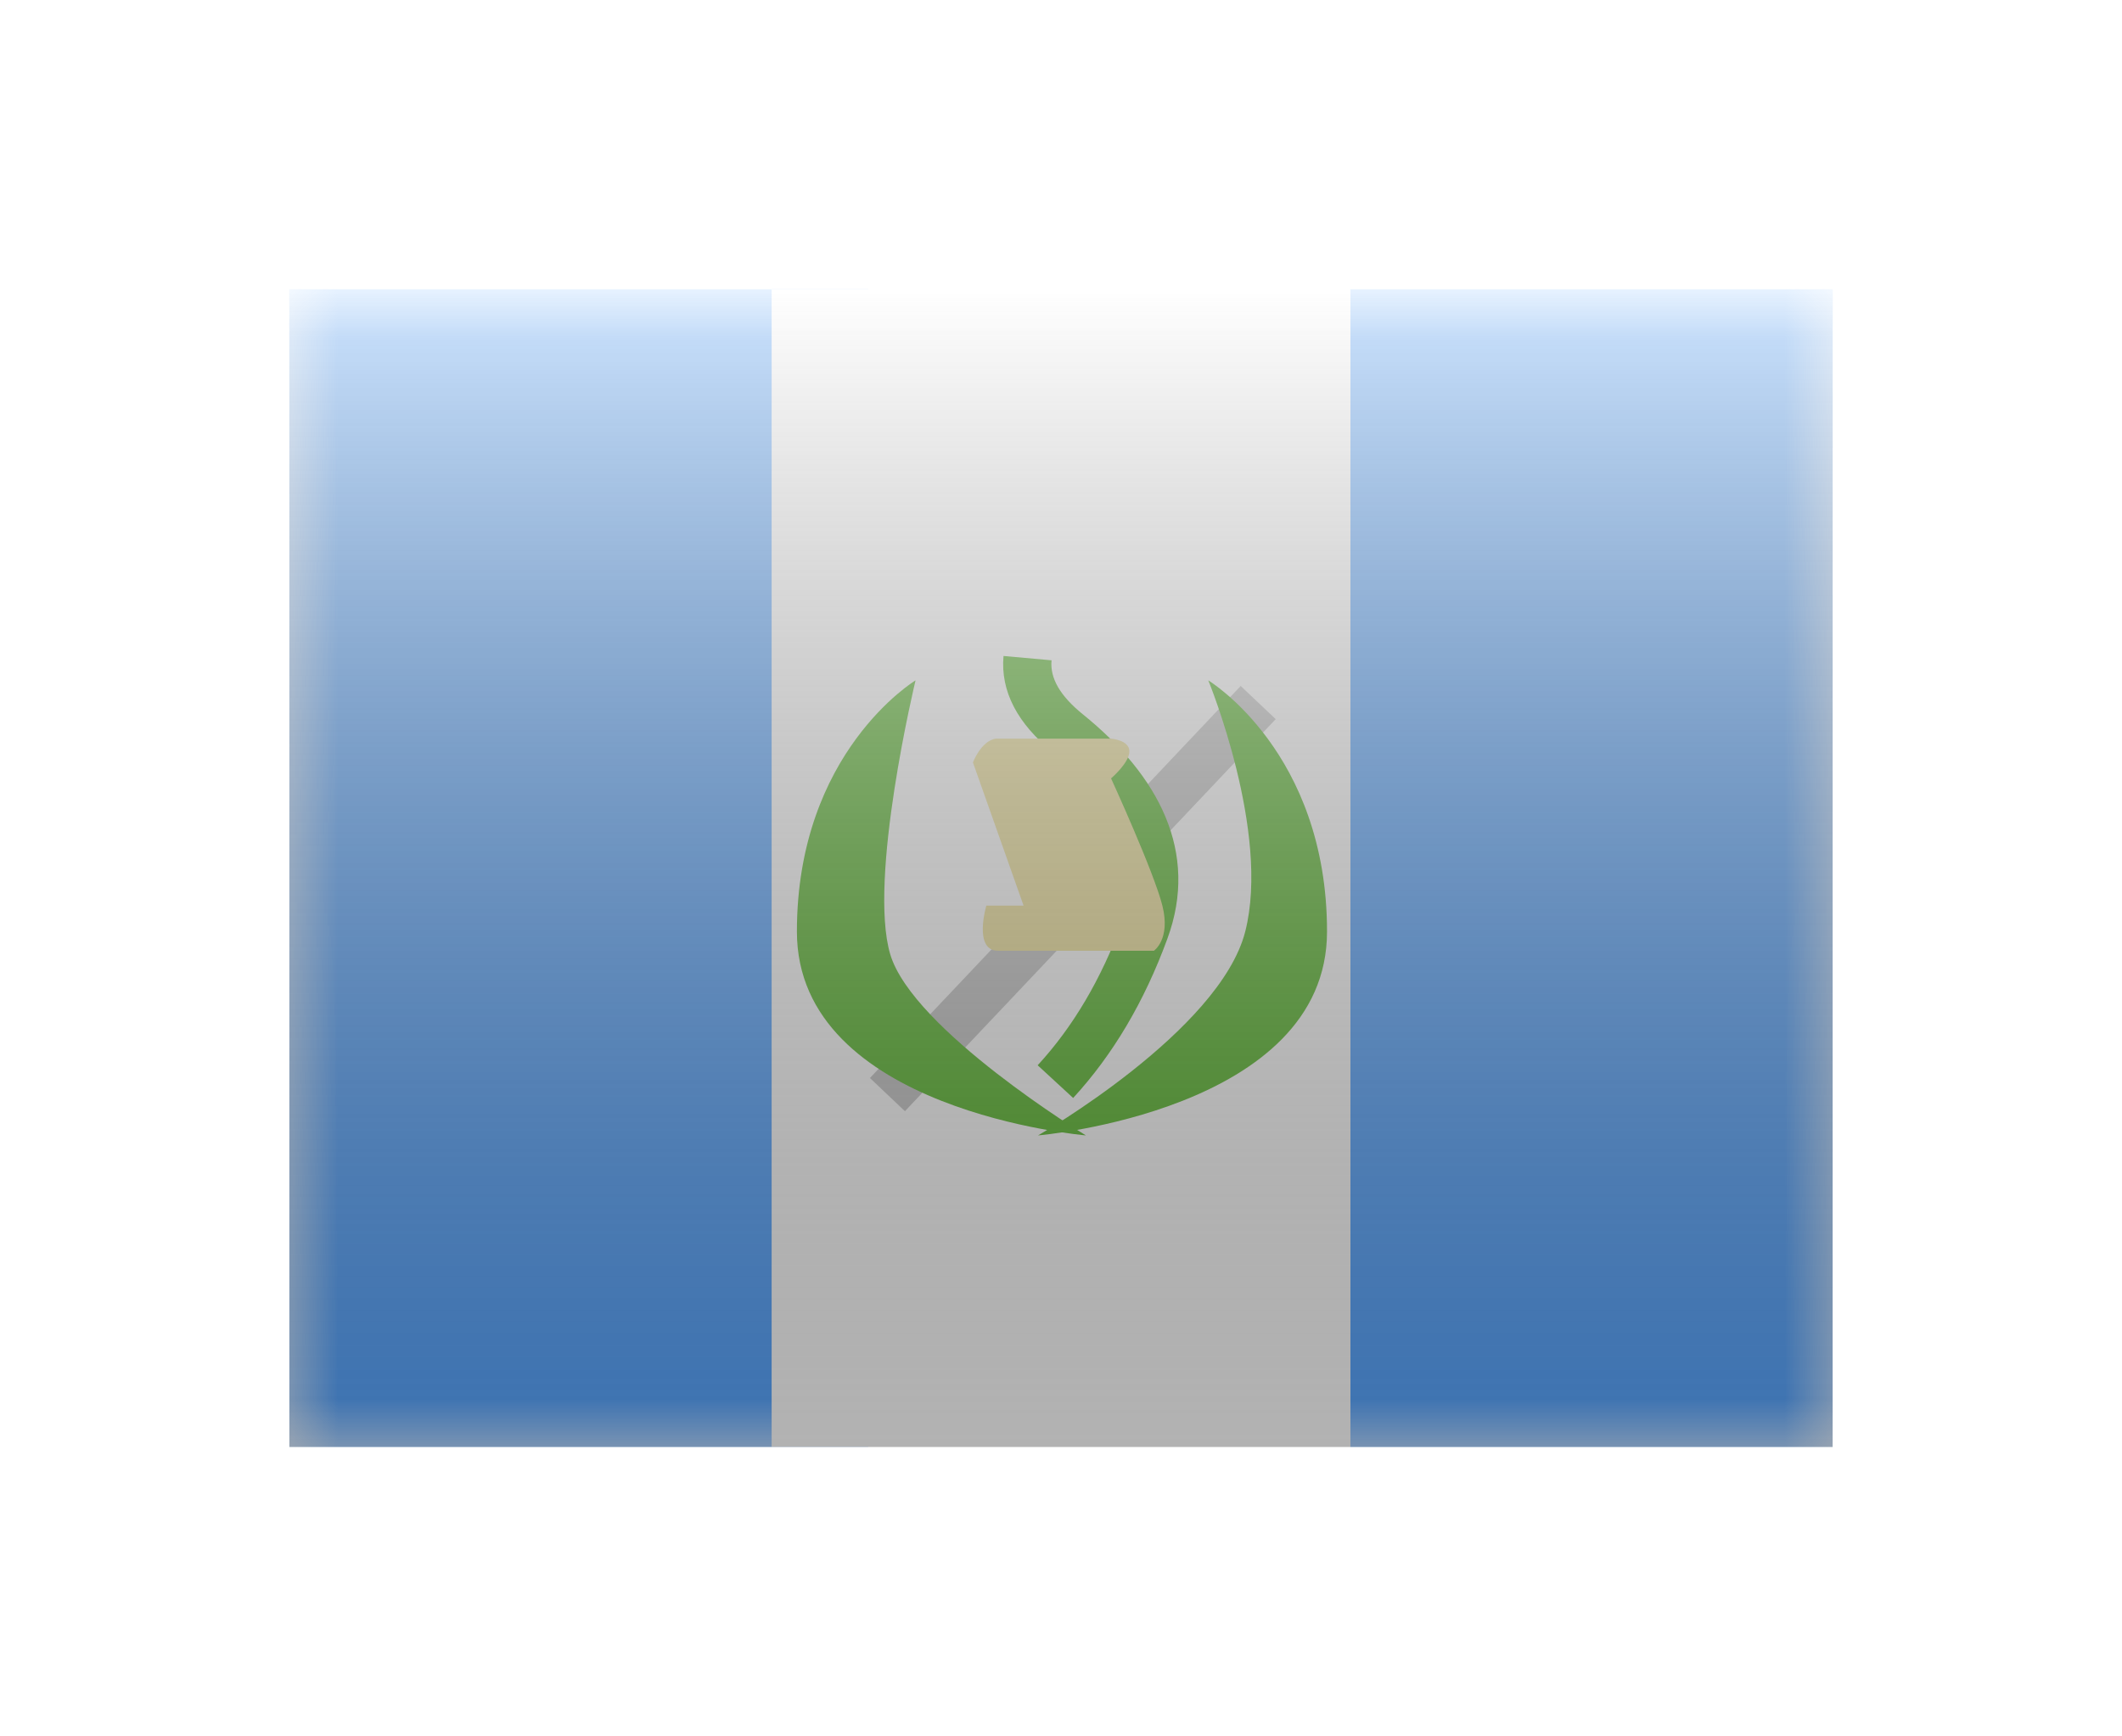 <svg width="22" height="18" viewBox="0 0 22 18" fill="none" xmlns="http://www.w3.org/2000/svg">
<g filter="url(#filter0_d)">
<mask id="mask0" style="mask-type:alpha" maskUnits="userSpaceOnUse" x="3" y="1" width="16" height="12">
<rect x="3" y="1" width="16" height="12" fill="white"/>
</mask>
<g mask="url(#mask0)">
<path fill-rule="evenodd" clip-rule="evenodd" d="M14 1H19V13H14V1Z" fill="#58A5FF"/>
<path fill-rule="evenodd" clip-rule="evenodd" d="M3 1H9V13H3V1Z" fill="#58A5FF"/>
<path fill-rule="evenodd" clip-rule="evenodd" d="M8 1H14V13H8V1Z" fill="white"/>
<path d="M9.382 9.519L9.019 9.175L12.863 5.111L13.226 5.455L9.382 9.519Z" fill="#C6C6C6"/>
<path fill-rule="evenodd" clip-rule="evenodd" d="M9.492 5.053C9.492 5.053 8.262 5.795 8.262 7.657C8.262 9.518 11.258 9.77 11.258 9.77C11.258 9.77 9.465 8.677 9.23 7.894C8.996 7.111 9.492 5.053 9.492 5.053Z" fill="#5AB92D"/>
<path fill-rule="evenodd" clip-rule="evenodd" d="M12.527 5.053C12.527 5.053 13.758 5.795 13.758 7.657C13.758 9.518 10.762 9.77 10.762 9.77C10.762 9.77 12.646 8.69 12.91 7.657C13.174 6.624 12.527 5.053 12.527 5.053Z" fill="#5AB92D"/>
<path d="M10.404 4.8L10.902 4.845C10.885 5.025 10.984 5.209 11.228 5.406C12.012 6.04 12.434 6.832 12.103 7.731C11.864 8.384 11.538 8.934 11.126 9.382L10.758 9.043C11.124 8.646 11.416 8.152 11.634 7.559C11.871 6.913 11.55 6.31 10.913 5.795C10.55 5.501 10.371 5.166 10.404 4.8Z" fill="#5AB92D"/>
<path fill-rule="evenodd" clip-rule="evenodd" d="M10.087 5.904L10.612 7.388H10.226C10.226 7.388 10.087 7.856 10.349 7.856C10.612 7.856 11.963 7.856 11.963 7.856C11.963 7.856 12.139 7.738 12.051 7.388C11.963 7.037 11.519 6.069 11.519 6.069C11.519 6.069 11.709 5.908 11.709 5.789C11.709 5.67 11.519 5.657 11.519 5.657H10.322C10.169 5.683 10.087 5.904 10.087 5.904Z" fill="#EFE298"/>
</g>
<rect x="3" y="1" width="16" height="12" fill="url(#paint0_linear)" style="mix-blend-mode:overlay"/>
</g>
<defs>
<filter id="filter0_d" x="0" y="0" width="22" height="18" filterUnits="userSpaceOnUse" color-interpolation-filters="sRGB">
<feFlood flood-opacity="0" result="BackgroundImageFix"/>
<feColorMatrix in="SourceAlpha" type="matrix" values="0 0 0 0 0 0 0 0 0 0 0 0 0 0 0 0 0 0 127 0" result="hardAlpha"/>
<feOffset dy="2"/>
<feGaussianBlur stdDeviation="1.5"/>
<feColorMatrix type="matrix" values="0 0 0 0 0 0 0 0 0 0 0 0 0 0 0 0 0 0 0.1 0"/>
<feBlend mode="normal" in2="BackgroundImageFix" result="effect1_dropShadow"/>
<feBlend mode="normal" in="SourceGraphic" in2="effect1_dropShadow" result="shape"/>
</filter>
<linearGradient id="paint0_linear" x1="11" y1="1" x2="11" y2="13" gradientUnits="userSpaceOnUse">
<stop stop-color="white" stop-opacity="0.7"/>
<stop offset="1" stop-opacity="0.3"/>
</linearGradient>
</defs>
</svg>
